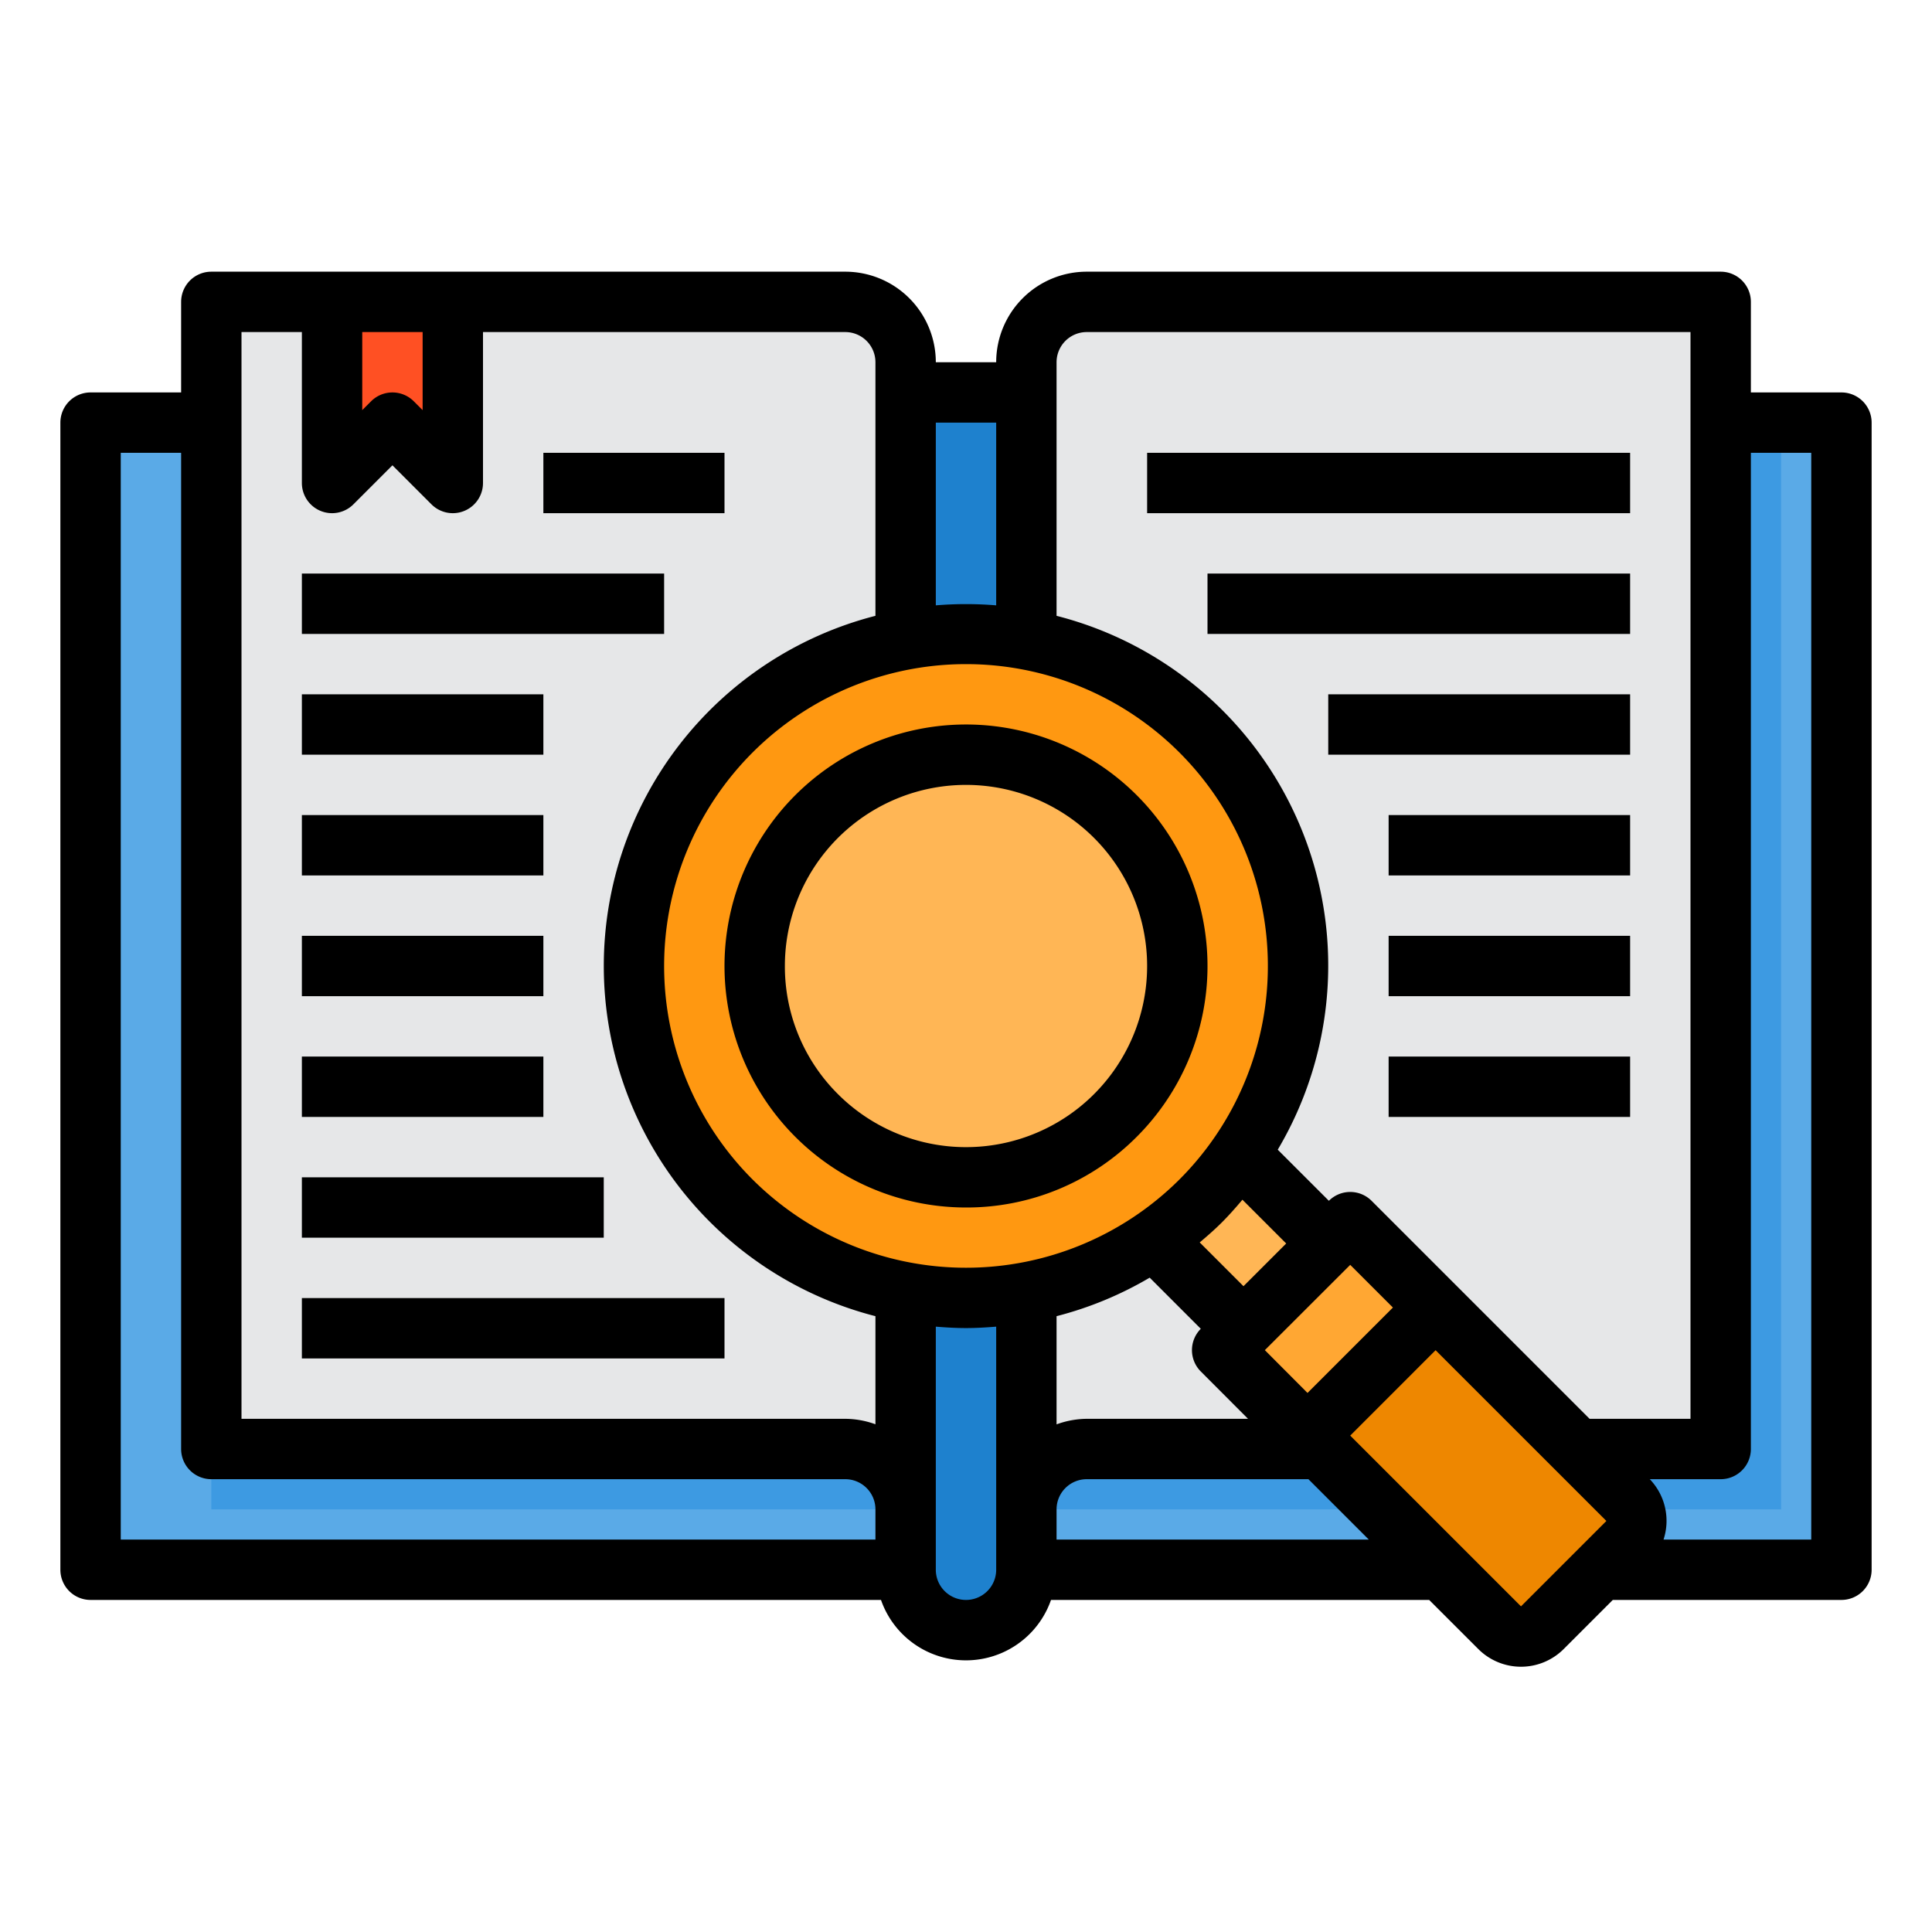 <svg height="512" viewBox="0 0 64 64" width="512" xmlns="http://www.w3.org/2000/svg"><path d="m30 50v2h-27v-38h4v34h21a2.006 2.006 0 0 1 2 2z" fill="#5aaae7"/><path d="m57 14v34h-21a2.006 2.006 0 0 0 -2 2v2h27v-38z" fill="#5aaae7"/><path d="m7 48h23v2h-23z" fill="#3d9ae2"/><path d="m34 48h25v2h-25z" fill="#3d9ae2"/><path d="m30 12v38a2.006 2.006 0 0 0 -2-2h-21v-38h21a2.006 2.006 0 0 1 2 2z" fill="#e6e7e8"/><path d="m57 10v38h-21a2.006 2.006 0 0 0 -2 2v-38a2.006 2.006 0 0 1 2-2z" fill="#e6e7e8"/><path d="m30 13v39a2 2 0 0 0 4 0v-39z" fill="#1e81ce"/><path d="m15 10v6l-2-2-2 2v-6z" fill="#ff5023"/><path d="m41.06 38.23a10.583 10.583 0 0 1 -2.83 2.83 11 11 0 1 1 2.83-2.83z" fill="#ff9811"/><path d="m41.07 38.24 2.95 2.95.01.01-2.83 2.83-.01-.01-2.95-2.95-.01-.01a10.583 10.583 0 0 0 2.83-2.83z" fill="#ffb655"/><path d="m46 41.76-1.27-1.27-.7.71-2.83 2.83-.71.7 1.27 1.27 1.55 1.56h.01l2.12-2.12 2.12-2.12z" fill="#ffa733"/><circle cx="32" cy="32" fill="#ffb655" r="7"/><path d="m53.92 51.09-2.83 2.83a1 1 0 0 1 -1.41 0l-6.36-6.36 2.12-2.12 2.12-2.12 6.36 6.36a1 1 0 0 1 0 1.41z" fill="#ee8700"/><path d="m57 14h2v34h-2z" fill="#3d9ae2"/><path d="m61 13h-3v-3a1 1 0 0 0 -1-1h-21a3 3 0 0 0 -3 3h-2a3 3 0 0 0 -3-3h-21a1 1 0 0 0 -1 1v3h-3a1 1 0 0 0 -1 1v38a1 1 0 0 0 1 1h26.184a2.982 2.982 0 0 0 5.632 0h12.527l1.628 1.627a2 2 0 0 0 2.828 0l1.627-1.627h7.574a1 1 0 0 0 1-1v-38a1 1 0 0 0 -1-1zm-26-1a1 1 0 0 1 1-1h20v36h-3.343l-7.222-7.222a1 1 0 0 0 -1.414 0l-1.694-1.693a11.958 11.958 0 0 0 -7.327-17.685zm-10.071 27.071a10 10 0 1 1 14.142 0 10.011 10.011 0 0 1 -14.142 0zm16.263 3.536-1.45-1.45c.254-.215.505-.433.743-.672s.457-.489.672-.743l1.45 1.45zm-6.192.993a11.893 11.893 0 0 0 3.085-1.276l1.693 1.694a1 1 0 0 0 0 1.414l1.565 1.568h-5.343a2.966 2.966 0 0 0 -1 .184zm6.9 1.125 2.828-2.825 1.414 1.414-2.829 2.829zm-8.9-30.725v6.053a12.142 12.142 0 0 0 -2 0v-6.053zm-21-3h2v2.586l-.293-.293a1 1 0 0 0 -1.414 0l-.293.293zm-4 0h2v5a1 1 0 0 0 1.707.707l1.293-1.293 1.293 1.293a1 1 0 0 0 1.707-.707v-5h12a1 1 0 0 1 1 1v8.4a11.976 11.976 0 0 0 0 23.2v3.581a2.966 2.966 0 0 0 -1-.181h-20zm-4 4h2v33a1 1 0 0 0 1 1h21a1 1 0 0 1 1 1v1h-25zm29 37a1 1 0 0 1 -2 0v-8.053c.333.027.666.047 1 .047s.667-.02 1-.047zm2-1v-1a1 1 0 0 1 1-1h7.343l2 2zm15.385 2.213-5.657-5.657 2.828-2.829 5.658 5.657zm9.615-2.213h-4.893a1.992 1.992 0 0 0 -.456-2h2.349a1 1 0 0 0 1-1v-33h2z"/><path d="m37.657 37.657a8 8 0 1 0 -5.657 2.343 7.948 7.948 0 0 0 5.657-2.343zm-11.657-5.657a6 6 0 1 1 1.757 4.243 5.963 5.963 0 0 1 -1.757-4.243z"/><path d="m10 19h12v2h-12z"/><path d="m10 23h8v2h-8z"/><path d="m10 27h8v2h-8z"/><path d="m10 31h8v2h-8z"/><path d="m10 35h8v2h-8z"/><path d="m10 39h10v2h-10z"/><path d="m10 43h14v2h-14z"/><path d="m38 15h16v2h-16z"/><path d="m40 19h14v2h-14z"/><path d="m44 23h10v2h-10z"/><path d="m46 27h8v2h-8z"/><path d="m46 31h8v2h-8z"/><path d="m46 35h8v2h-8z"/><path d="m18 15h6v2h-6z"/></svg>